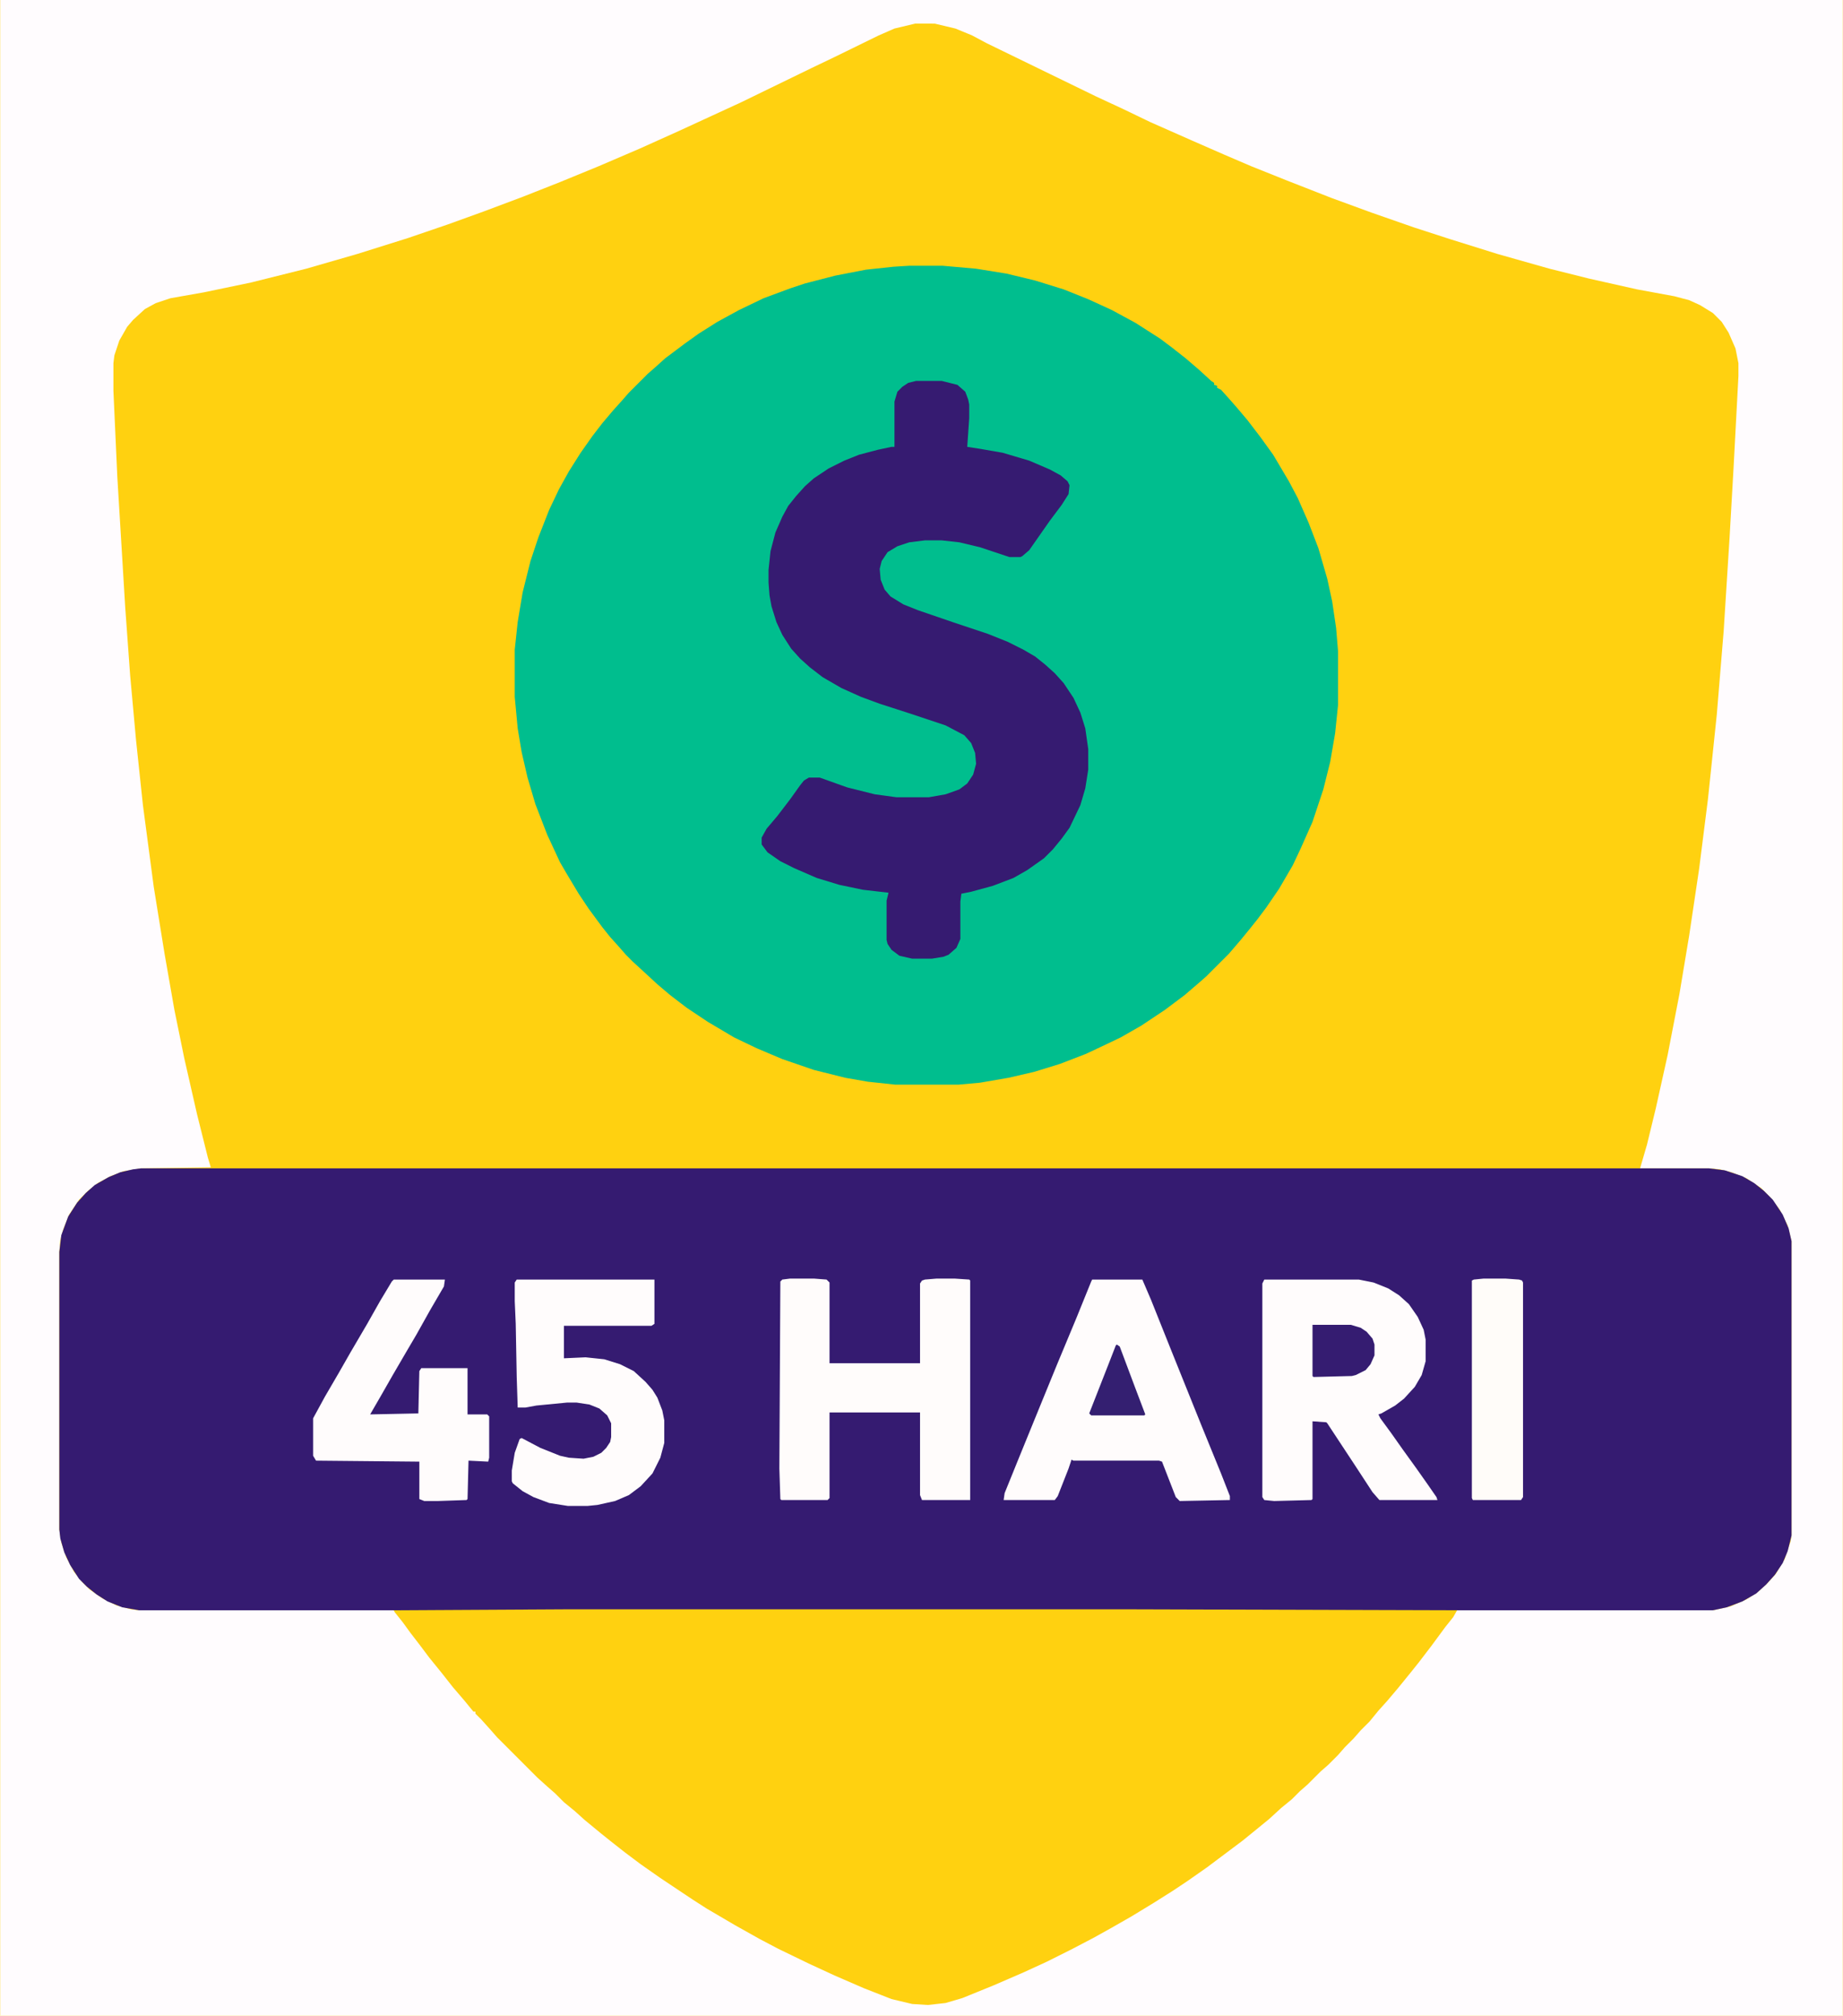 <?xml version="1.0" encoding="UTF-8"?>
<svg version="1.1" viewBox="0 0 1873 2048" width="709" height="775" xmlns="http://www.w3.org/2000/svg">
<path transform="translate(0)" d="m0 0h1873v2048h-1873z" fill="#FFD110"/>
<path transform="translate(0)" d="m0 0h1873v2048h-1873zm930 24-21 5-16 7-45 22-23 11-72 35-63 29-40 18-42 18-39 16-38 15-40 15-36 13-41 14-51 16-52 15-56 14-48 10-34 6-15 5-11 6-12 11-6 7-8 14-5 15-1 8v28l4 88 8 132 5 69 6 66 7 66 11 83 11 68 10 57 10 49 13 57 11 44 3 10-71 1-18 3-13 5-13 7-10 8-9 9-10 15-6 15-3 11-1 12v282l2 13 5 15 8 15 8 10 8 8 13 9 14 7 15 4 8 1h1600l18-4 16-7 11-7 10-9 9-10 9-15 6-18 1-6v-299l-4-16-8-16-9-12-10-10-15-10-15-6-12-3-11-1h-70l7-24 9-37 12-54 12-62 10-60 10-67 9-71 9-86 7-85 6-95 4-70 5-94v-13l-3-15-7-16-7-11-9-9-13-8-11-5-15-4-38-7-49-11-40-10-53-15-48-15-37-12-43-15-41-15-46-18-35-14-28-12-32-14-43-19-27-13-28-13-111-54-15-8-17-7-21-5z" fill="#FFFCFE"/>
<path transform="translate(143,1187)" d="m0 0h1594l16 2 18 6 12 7 10 8 9 9 10 15 6 14 3 13v299l-4 16-5 12-8 12-9 10-10 9-14 8-16 6-14 3h-1600l-17-3-15-6-11-7-10-8-8-8-9-14-6-13-4-14-1-9v-282l2-17 7-19 9-14 9-10 9-8 14-8 12-5 13-3z" fill="#351B71"/>
<path transform="translate(924,270)" d="m0 0h34l34 3 31 5 29 7 29 9 25 10 24 11 24 13 25 16 12 9 14 11 14 12 12 11 3 2v2l3 1v2l4 2 9 10 7 8 11 13 13 17 13 18 16 27 9 17 11 25 10 26 9 31 5 23 4 27 2 24v54l-3 29-5 29-7 28-11 33-12 27-8 17-14 24-13 19-9 12-8 10-9 11-12 14-23 23-8 7-14 12-20 15-24 16-21 12-21 10-15 7-26 10-26 8-26 6-29 5-22 2h-64l-28-3-23-4-32-8-32-11-26-11-23-11-27-16-21-14-17-13-13-11-13-12-12-11-7-7-7-8-9-10-8-10-14-19-10-15-12-20-7-12-13-28-12-31-8-27-6-26-4-24-3-32v-48l3-28 5-30 8-32 8-24 11-28 10-21 10-18 12-19 12-17 10-13 11-13 9-10 7-8 19-19 8-7 10-9 20-15 14-10 19-12 22-12 25-12 27-10 15-5 31-8 31-6 28-3z" fill="#00BE8E"/>
<path transform="translate(580,1635)" d="m0 0h560l341 1-4 7-8 10-14 19-13 17-8 10-13 16-11 13-9 10-9 11-9 9-7 8-9 9-7 8-10 10-8 7-13 13-8 7-8 8-11 9-12 11-11 9-16 13-36 27-20 14-15 10-19 12-23 14-21 12-18 10-23 12-24 12-24 11-30 13-32 13-17 5-18 2-16-1-21-5-28-11-30-13-26-12-31-15-19-10-25-14-29-17-14-9-33-22-20-14-16-12-14-11-10-8-17-14-10-9-11-9-9-9-8-7-10-9-41-41-7-8-9-10-6-6v-2h-2l-9-11-12-14-11-14-13-16-9-12-10-13-8-11-8-10-1-2z" fill="#FFD110"/>
<path transform="translate(931,387)" d="m0 0h26l16 4 8 7 3 8 1 5v14l-2 29 13 2 23 4 27 8 21 9 11 6 7 6 2 4-1 9-7 11-12 16-21 30-7 6-2 1h-11l-30-10-21-5-18-2h-17l-16 2-12 4-10 6-6 9-2 8 1 11 4 10 6 7 13 8 15 6 35 12 36 12 20 8 16 8 12 7 10 8 10 9 9 10 10 15 7 15 5 16 3 21v21l-3 19-5 17-11 23-8 11-9 11-9 9-17 12-14 8-21 8-22 6-10 2-1 8v38l-4 9-8 7-5 2-12 2h-20l-13-3-8-6-4-6-1-4v-40l2-8-26-3-24-5-23-7-23-10-14-7-13-9-6-8v-7l5-9 11-13 13-17 10-14 4-5 5-3h11l28 10 28 7 22 3h33l17-3 14-5 8-6 6-9 3-11-1-11-4-10-7-8-19-10-36-12-31-10-19-7-20-9-19-11-13-10-10-9-9-10-9-14-6-13-5-16-2-11-1-13v-13l2-19 5-19 7-16 6-11 8-10 9-10 9-8 15-10 16-8 15-6 19-5 14-3h3v-46l3-10 5-5 6-4z" fill="#361B71"/>
<path transform="translate(1285,1300)" d="m0 0h96l15 3 15 6 11 7 10 9 9 13 6 13 2 10v22l-4 14-7 12-11 12-9 7-14 8-3 1 2 4 11 15 12 17 13 18 12 17 9 13 1 3h-59l-7-8-17-26-29-44-1-1-14-1v79l-1 1-38 1-10-1-2-3v-217z" fill="#FFFCFC"/>
<path transform="translate(1110,1300)" d="m0 0h51l9 21 20 50 31 77 20 49 9 23v4l-51 1-4-4-14-36-3-1h-87l-2-1-3 9-11 28-3 4h-52l1-7 15-37 20-49 18-44 20-48 15-37z" fill="#FFFCFC"/>
<path transform="translate(803,1299)" d="m0 0h24l13 1 3 3v82h92v-81l2-3 3-1 12-1h18l15 1 1 1v223h-49l-2-5v-84h-92v87l-2 2h-47l-1-1-1-31 1-190 2-2z" fill="#FFFCFB"/>
<path transform="translate(525,1300)" d="m0 0h140v45l-3 2h-89v33l22-1 19 2 16 5 14 7 12 11 7 8 5 8 5 13 2 10v23l-4 15-8 16-12 13-12 9-14 6-18 4-10 1h-20l-19-3-16-6-11-6-10-8-1-2v-11l3-18 5-14 2-1 19 10 20 8 9 2 15 1 10-2 8-4 5-5 4-6 1-5v-14l-4-8-8-7-10-4-13-2h-10l-31 3-11 2h-8l-1-31-1-54-1-23v-19z" fill="#FFFCFC"/>
<path transform="translate(400,1300)" d="m0 0h52l-1 7-14 24-14 25-10 17-14 24-12 21-11 19 49-1 1-43 2-3h47v47h20l2 2v42l-1 4-20-1-1 39-1 1-29 1h-14l-5-2v-38l-105-1-3-5v-38l12-22 14-24 12-21 17-29 13-23 12-20z" fill="#FFFCFC"/>
<path transform="translate(1508,1299)" d="m0 0h22l14 1 3 1 1 2v218l-2 3h-49l-1-2v-221l2-1z" fill="#FFFCF9"/>
<path transform="translate(1334,1346)" d="m0 0h39l10 3 6 4 6 7 2 6v11l-4 9-5 6-10 5-4 1-39 1-1-1z" fill="#351C71"/>
<path transform="translate(1135,1366)" d="m0 0 3 2 15 40 11 29-1 1h-54l-2-2 20-51 7-18z" fill="#341F71"/>
</svg>

